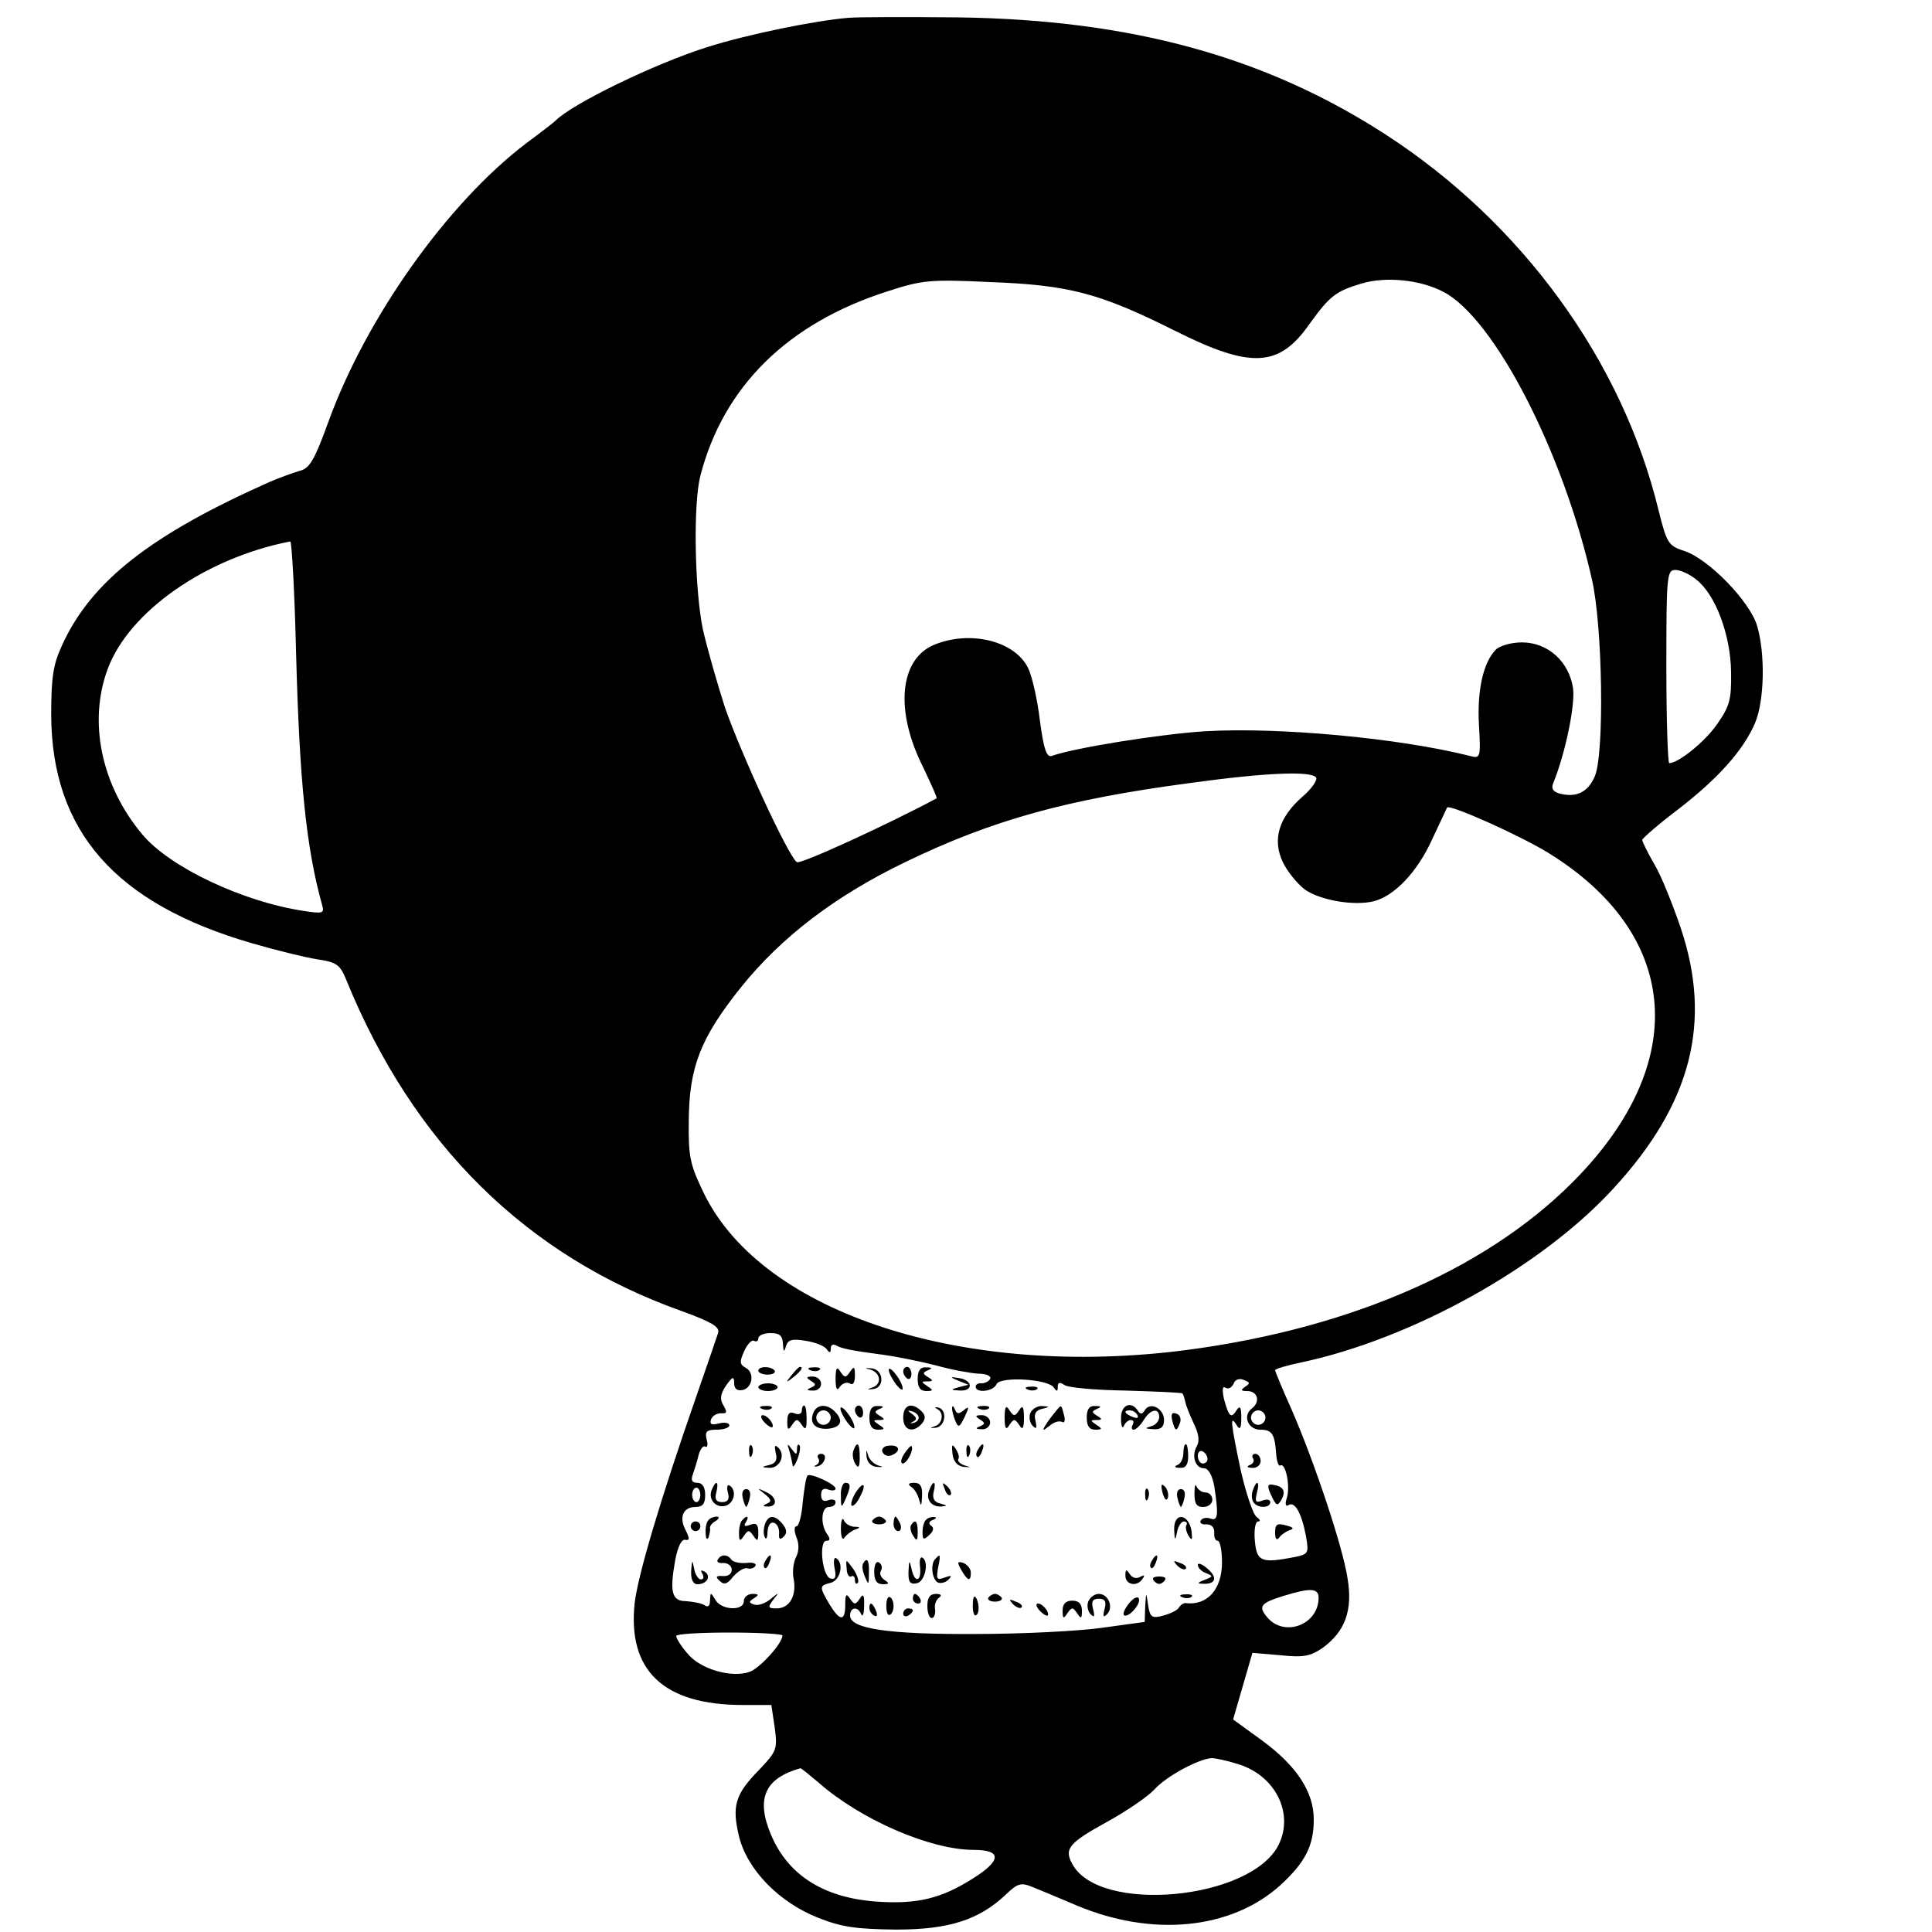 <?xml version="1.0" standalone="no"?>
<!DOCTYPE svg PUBLIC "-//W3C//DTD SVG 20010904//EN"
 "http://www.w3.org/TR/2001/REC-SVG-20010904/DTD/svg10.dtd">
<svg version="1.0" xmlns="http://www.w3.org/2000/svg"
 width="400pt" height="400pt" viewBox="0 0 400 400"
 preserveAspectRatio="xMidYMid meet">
<g transform="translate(0,400) scale(0.1,-0.1)"
fill="#000000" stroke="none">
<path d="M1755 3963 c-69 -6 -207 -34 -289 -60 -109 -34 -282 -118 -316 -153
-3 -3 -30 -24 -61 -47 -163 -124 -331 -361 -409 -576 -29 -80 -39 -97 -60
-102 -14 -4 -41 -14 -60 -22 -248 -110 -372 -207 -432 -340 -18 -39 -22 -66
-22 -143 1 -241 133 -391 416 -473 48 -14 109 -29 134 -33 41 -6 48 -11 61
-43 139 -341 374 -572 696 -686 60 -22 77 -32 74 -44 -3 -9 -23 -68 -45 -131
-74 -212 -121 -370 -128 -429 -15 -140 60 -211 224 -211 l59 0 7 -47 c6 -45 4
-49 -33 -88 -49 -50 -56 -74 -41 -137 17 -69 83 -137 165 -169 48 -19 79 -23
160 -24 110 0 172 20 228 73 24 23 31 25 55 15 15 -6 56 -23 91 -38 157 -66
320 -50 422 42 51 47 69 81 69 136 0 57 -35 111 -109 165 l-58 42 20 69 20 69
58 -5 c48 -5 62 -2 87 15 47 34 63 78 52 144 -10 66 -69 242 -116 350 -19 42
-34 79 -34 81 0 3 24 10 53 16 231 49 499 198 648 361 161 175 204 344 139
538 -17 50 -41 110 -55 133 -14 24 -25 47 -25 50 0 3 33 32 74 63 83 64 136
123 160 180 19 46 21 142 4 200 -15 51 -100 138 -150 155 -34 11 -37 16 -54
84 -75 310 -283 596 -566 779 -249 161 -527 237 -883 242 -104 1 -208 1 -230
-1z m1233 -567 c105 -54 248 -330 308 -596 22 -96 26 -359 6 -407 -14 -33 -38
-45 -73 -36 -14 4 -18 11 -13 22 25 62 45 159 41 195 -8 56 -52 96 -106 96
-22 0 -46 -7 -54 -15 -26 -26 -39 -84 -35 -156 4 -68 3 -70 -19 -64 -147 37
-396 60 -548 51 -95 -6 -274 -35 -317 -51 -11 -4 -17 13 -25 73 -5 43 -16 91
-24 108 -27 57 -120 80 -195 49 -72 -30 -82 -137 -22 -255 16 -34 29 -62 27
-63 -105 -56 -282 -137 -289 -132 -17 10 -115 223 -149 320 -16 50 -37 123
-46 163 -17 84 -20 258 -5 317 48 185 181 316 388 382 71 23 87 25 212 19 163
-6 227 -23 381 -100 159 -80 217 -77 280 13 42 58 54 68 108 84 50 15 121 8
169 -17z m-2375 -748 c7 -266 21 -404 54 -522 5 -17 1 -18 -38 -12 -127 19
-278 91 -334 158 -85 101 -113 233 -72 343 44 119 203 230 378 264 3 0 9 -104
12 -231z m2899 152 c40 -31 71 -115 72 -191 1 -57 -3 -71 -28 -107 -25 -37
-81 -82 -100 -82 -3 0 -6 90 -6 200 0 189 1 200 19 200 10 0 30 -9 43 -20z
m-787 -410 c3 -5 -10 -24 -29 -40 -49 -43 -62 -89 -40 -135 9 -19 30 -45 46
-57 32 -22 101 -34 142 -24 43 11 90 60 121 128 16 34 30 64 31 66 4 8 150
-57 210 -94 267 -165 294 -423 67 -664 -179 -190 -467 -319 -816 -365 -459
-60 -877 75 -999 323 -29 60 -33 75 -32 152 1 111 24 171 109 277 83 103 194
188 339 258 182 88 335 130 591 164 160 22 251 25 260 11z m-1104 -1172 c1
-17 2 -19 6 -6 4 14 12 17 41 12 20 -3 40 -11 44 -18 6 -8 8 -7 8 2 0 7 4 10
10 7 12 -7 31 -11 99 -20 29 -4 78 -14 109 -22 32 -9 71 -16 87 -17 17 0 28
-5 25 -11 -3 -5 -11 -9 -17 -9 -7 1 -13 -2 -13 -7 0 -14 37 -10 43 5 7 17 108
11 119 -7 6 -9 8 -8 8 2 0 9 4 10 13 4 6 -6 64 -11 127 -12 63 -2 116 -4 118
-6 2 -2 4 -9 6 -17 1 -7 9 -27 17 -44 11 -22 13 -37 7 -48 -12 -21 -3 -46 15
-46 9 0 17 -15 21 -37 9 -59 8 -73 -8 -67 -8 3 -17 1 -20 -4 -3 -5 2 -9 12 -8
10 0 16 -6 16 -16 -1 -10 2 -18 7 -18 5 0 9 -20 9 -45 0 -56 -31 -90 -76 -84
-4 0 -10 -4 -13 -9 -3 -6 -18 -13 -33 -17 -23 -6 -27 -4 -31 22 -4 28 -4 28
-6 -3 l-1 -32 -87 -12 c-49 -7 -167 -13 -263 -13 -182 -1 -260 11 -260 38 0
18 16 20 23 3 3 -7 6 1 6 17 1 23 -2 27 -9 15 -9 -13 -11 -13 -20 0 -8 12 -10
9 -10 -12 0 -36 -11 -35 -33 1 -21 36 -21 38 3 44 20 5 28 41 11 51 -4 3 -6
-6 -3 -21 4 -19 1 -24 -9 -21 -17 6 -24 78 -8 78 8 0 8 4 2 13 -15 20 -13 57
3 57 8 0 14 4 14 10 0 5 -7 7 -15 4 -10 -4 -15 0 -15 11 0 11 5 15 15 11 8 -3
15 -2 15 2 0 9 -52 33 -58 27 -3 -2 -7 -27 -10 -55 -2 -27 -8 -50 -13 -50 -5
0 -5 -10 0 -23 6 -14 5 -30 -1 -41 -5 -10 -8 -30 -5 -44 7 -35 -8 -62 -35 -62
-18 0 -19 2 -7 18 13 16 12 16 -6 1 -11 -9 -26 -14 -34 -11 -11 4 -11 6 0 13
11 7 10 9 -3 9 -10 0 -18 -7 -18 -15 0 -21 -47 -19 -59 3 -10 16 -10 16 -11
-1 0 -12 -4 -16 -12 -10 -7 4 -24 7 -38 8 -29 0 -34 19 -22 85 5 27 13 44 21
42 9 -2 9 3 1 19 -15 27 -6 49 20 49 15 0 20 7 20 25 0 16 -6 25 -16 25 -11 0
-14 5 -10 16 3 9 9 27 12 40 3 13 10 22 14 19 5 -3 6 4 3 15 -4 16 0 20 21 20
14 0 26 4 26 9 0 5 -10 7 -21 4 -16 -4 -20 -2 -17 8 3 8 12 13 21 13 12 -1 13
2 5 16 -8 13 -7 23 5 41 14 20 17 20 17 5 0 -11 6 -16 17 -14 21 4 26 36 7 46
-13 7 -13 13 -3 35 6 14 16 24 20 21 5 -3 9 0 9 5 0 6 11 11 25 11 19 0 25 -5
26 -22z m957 -89 c-10 -7 -9 -9 4 -9 22 0 28 -22 10 -36 -20 -15 -8 -44 17
-44 24 0 30 -8 33 -48 1 -17 5 -29 9 -26 11 6 21 -45 13 -68 -4 -13 -2 -18 4
-14 13 8 27 -17 36 -65 6 -35 5 -37 -25 -43 -68 -13 -77 -9 -81 34 -2 23 1 40
7 40 5 0 4 4 -3 9 -7 4 -22 48 -33 96 -21 100 -23 117 -9 95 7 -12 10 -8 10
15 0 22 -3 26 -10 15 -11 -18 -16 -13 -26 24 -4 19 -3 27 3 23 6 -4 13 0 17 8
3 9 12 12 21 8 13 -5 14 -7 3 -14z m42 -64 c0 -8 -7 -15 -15 -15 -8 0 -15 7
-15 15 0 8 7 15 15 15 8 0 15 -7 15 -15z m-120 -86 c0 -5 -4 -9 -10 -9 -5 0
-10 7 -10 16 0 8 5 12 10 9 6 -3 10 -10 10 -16z m-1050 -74 c0 -8 -4 -15 -8
-15 -5 0 -9 7 -9 15 0 8 4 15 9 15 4 0 8 -7 8 -15z m1280 -213 c0 -55 -69 -82
-105 -42 -21 24 -16 31 33 46 55 17 72 16 72 -4z m-1110 -78 c0 -16 -45 -66
-67 -75 -37 -14 -104 5 -130 38 -13 15 -23 31 -23 36 0 4 50 7 110 7 61 0 110
-3 110 -6z m942 -266 c78 -23 118 -102 85 -168 -58 -114 -372 -143 -427 -39
-17 31 -8 43 72 87 40 22 84 52 98 67 25 28 93 64 119 65 7 0 31 -5 53 -12z
m-868 -38 c87 -77 232 -140 322 -140 59 0 58 -22 -3 -60 -65 -41 -115 -53
-199 -47 -109 8 -183 55 -218 139 -31 74 -13 116 61 137 1 1 18 -13 37 -29z"/>
<path d="M1570 1162 c0 -4 9 -8 19 -8 11 0 17 4 15 8 -7 10 -34 10 -34 0z"/>
<path d="M1639 1153 c-13 -16 -12 -17 4 -4 16 13 21 21 13 21 -2 0 -10 -8 -17
-17z"/>
<path d="M1678 1163 c7 -3 16 -2 19 1 4 3 -2 6 -13 5 -11 0 -14 -3 -6 -6z"/>
<path d="M1730 1145 c0 -21 3 -26 9 -16 5 7 14 10 20 7 7 -5 11 1 11 16 0 19
-2 20 -10 8 -9 -13 -11 -13 -20 0 -7 12 -10 8 -10 -15z"/>
<path d="M1803 1164 c21 -7 23 -31 2 -37 -11 -4 -10 -4 2 -3 25 2 23 40 -2 43
-16 1 -16 1 -2 -3z"/>
<path d="M1840 1164 c0 -6 7 -19 15 -30 8 -10 14 -14 14 -9 0 6 -6 19 -14 29
-8 11 -15 15 -15 10z"/>
<path d="M1870 1161 c0 -6 4 -12 8 -15 5 -3 9 1 9 9 0 8 -4 15 -9 15 -4 0 -8
-4 -8 -9z"/>
<path d="M1900 1145 c0 -17 5 -25 18 -25 14 0 15 2 2 10 -13 9 -13 10 0 10 12
0 13 2 1 9 -11 7 -11 9 0 14 10 4 9 6 -3 6 -13 1 -18 -7 -18 -24z"/>
<path d="M1679 1141 c11 -7 11 -9 0 -14 -10 -4 -9 -6 4 -6 9 -1 17 6 17 14 0
8 -8 15 -17 15 -14 0 -15 -2 -4 -9z"/>
<path d="M1985 1141 l20 -8 -20 -5 c-18 -5 -17 -6 3 -7 29 -1 25 23 -4 26 -18
3 -18 2 1 -6z"/>
<path d="M1570 1128 c0 -4 9 -8 20 -8 11 0 20 4 20 8 0 4 -9 8 -20 8 -11 0
-20 -4 -20 -8z"/>
<path d="M2128 1123 c7 -3 16 -2 19 1 4 3 -2 6 -13 5 -11 0 -14 -3 -6 -6z"/>
<path d="M1578 1083 c7 -3 16 -2 19 1 4 3 -2 6 -13 5 -11 0 -14 -3 -6 -6z"/>
<path d="M1660 1079 c0 -6 -7 -9 -15 -5 -11 4 -15 -1 -15 -17 0 -18 2 -19 10
-7 9 13 11 13 20 0 8 -12 10 -9 10 13 0 15 -2 27 -5 27 -3 0 -5 -5 -5 -11z"/>
<path d="M1684 1075 c-9 -22 4 -35 31 -33 27 3 32 17 13 36 -16 16 -37 15 -44
-3z m36 -10 c0 -8 -7 -15 -15 -15 -8 0 -15 7 -15 15 0 8 7 15 15 15 8 0 15 -7
15 -15z"/>
<path d="M1740 1084 c0 -6 7 -19 15 -30 8 -10 14 -14 14 -9 0 6 -6 19 -14 29
-8 11 -15 15 -15 10z"/>
<path d="M1770 1081 c0 -6 4 -12 8 -15 5 -3 9 1 9 9 0 8 -4 15 -9 15 -4 0 -8
-4 -8 -9z"/>
<path d="M1800 1065 c0 -17 5 -25 18 -25 14 0 15 2 2 10 -13 9 -13 10 0 10 12
0 13 2 1 9 -11 7 -11 9 0 14 10 4 9 6 -3 6 -13 1 -18 -7 -18 -24z"/>
<path d="M1870 1065 c0 -27 21 -33 39 -12 8 10 7 17 -1 25 -20 20 -38 14 -38
-13z m32 0 c0 -5 -5 -10 -11 -11 -8 -2 -7 -1 0 3 8 4 7 8 -2 15 -11 8 -11 9
-1 6 8 -2 14 -8 14 -13z"/>
<path d="M1940 1083 c15 -7 12 -31 -5 -36 -11 -4 -10 -4 2 -3 21 2 25 38 5 42
-7 1 -8 0 -2 -3z"/>
<path d="M1971 1085 c0 -5 3 -18 7 -27 6 -15 9 -13 19 8 10 21 10 24 -2 14
-10 -8 -14 -8 -18 2 -3 7 -5 9 -6 3z"/>
<path d="M2028 1083 c7 -3 16 -2 19 1 4 3 -2 6 -13 5 -11 0 -14 -3 -6 -6z"/>
<path d="M2080 1065 c0 -23 3 -27 10 -15 9 13 11 13 20 0 7 -12 10 -8 10 15 0
23 -3 27 -10 15 -9 -13 -11 -13 -20 0 -7 12 -10 8 -10 -15z"/>
<path d="M2133 1074 c-3 -8 -1 -20 5 -26 8 -8 9 -5 6 10 -4 14 0 22 13 25 17
4 17 5 0 6 -10 0 -20 -6 -24 -15z"/>
<path d="M2185 1077 c-6 -7 -15 -19 -20 -27 -8 -13 -6 -13 8 -2 9 8 20 11 26
8 5 -3 7 3 4 14 -6 23 -5 23 -18 7z"/>
<path d="M2250 1065 c0 -17 5 -25 18 -25 14 0 15 2 2 10 -13 9 -13 10 0 10 12
0 13 2 1 9 -11 7 -11 9 0 14 10 4 9 6 -3 6 -13 1 -18 -7 -18 -24z"/>
<path d="M2321 1063 c0 -16 3 -22 6 -15 2 6 9 12 14 12 6 0 7 -4 4 -10 -3 -5
-2 -10 2 -10 5 0 14 9 21 20 14 23 32 26 32 6 0 -8 -8 -17 -17 -19 -14 -4 -12
-5 5 -6 16 -1 22 5 22 19 0 24 -29 39 -40 20 -5 -8 -9 -9 -14 -1 -14 22 -36
12 -35 -16z m34 7 c3 -6 -1 -7 -9 -4 -18 7 -21 14 -7 14 6 0 13 -4 16 -10z"/>
<path d="M2427 1059 c6 -23 9 -24 16 -5 3 8 0 17 -7 19 -10 4 -12 -1 -9 -14z"/>
<path d="M1582 1056 c7 -8 15 -12 17 -11 5 6 -10 25 -20 25 -5 0 -4 -6 3 -14z"/>
<path d="M2029 1061 c11 -7 11 -9 0 -14 -10 -4 -9 -6 4 -6 9 -1 17 6 17 14 0
8 -8 15 -17 15 -14 0 -15 -2 -4 -9z"/>
<path d="M1551 994 c0 -11 3 -14 6 -6 3 7 2 16 -1 19 -3 4 -6 -2 -5 -13z"/>
<path d="M1606 992 c4 -14 0 -22 -13 -25 -17 -4 -17 -5 0 -6 21 -1 34 26 19
41 -8 8 -9 5 -6 -10z"/>
<path d="M1634 997 c3 -10 6 -24 7 -30 0 -7 5 -1 10 12 5 13 7 26 4 29 -3 3
-5 -1 -5 -9 0 -12 -2 -11 -11 1 -9 12 -10 12 -5 -3z"/>
<path d="M1767 997 c-3 -8 -1 -20 4 -28 6 -10 9 -7 9 14 0 29 -5 35 -13 14z"/>
<path d="M1794 985 c1 -12 9 -21 21 -22 14 -1 15 0 3 3 -9 3 -19 13 -21 22 -3
12 -4 11 -3 -3z"/>
<path d="M1827 994 c3 -7 11 -10 19 -7 20 8 17 22 -5 20 -10 0 -17 -7 -14 -13z"/>
<path d="M1872 990 c-7 -11 -8 -20 -3 -20 9 0 24 30 18 36 -1 2 -8 -6 -15 -16z"/>
<path d="M1972 990 c2 -16 10 -25 23 -27 16 -1 16 -1 2 3 -9 3 -15 9 -13 13 3
4 0 13 -5 21 -8 12 -9 9 -7 -10z"/>
<path d="M2001 994 c0 -11 3 -14 6 -6 3 7 2 16 -1 19 -3 4 -6 -2 -5 -13z"/>
<path d="M2025 999 c-4 -6 -5 -12 -2 -15 2 -3 7 2 10 11 7 17 1 20 -8 4z"/>
<path d="M2450 991 c0 -11 -6 -22 -12 -24 -8 -3 -6 -6 5 -6 12 -1 17 7 17 24
0 14 -2 25 -5 25 -3 0 -5 -9 -5 -19z"/>
<path d="M1694 981 c4 -5 1 -12 -4 -14 -6 -3 -5 -4 2 -3 15 3 23 26 8 26 -6 0
-9 -4 -6 -9z"/>
<path d="M1473 914 c-7 -20 11 -38 31 -31 17 7 21 32 7 41 -5 4 -7 -3 -4 -14
4 -14 0 -20 -12 -20 -12 0 -16 6 -12 20 6 24 -1 27 -10 4z"/>
<path d="M1741 903 c0 -25 1 -26 9 -8 12 27 12 35 0 35 -5 0 -10 -12 -9 -27z"/>
<path d="M1771 909 c-7 -12 -10 -23 -8 -26 3 -3 11 5 17 17 15 28 8 35 -9 9z"/>
<path d="M1886 922 c7 -4 14 -16 17 -27 4 -15 5 -14 6 8 1 20 -4 27 -16 27
-12 0 -14 -3 -7 -8z"/>
<path d="M1924 915 c-8 -19 4 -35 24 -34 14 1 14 2 -1 6 -13 3 -17 11 -14 24
6 22 -1 26 -9 4z"/>
<path d="M1956 917 c3 -10 9 -15 12 -12 3 3 0 11 -7 18 -10 9 -11 8 -5 -6z"/>
<path d="M2407 909 c4 -13 8 -18 11 -10 2 7 -1 18 -6 23 -8 8 -9 4 -5 -13z"/>
<path d="M2473 908 c0 -21 4 -28 18 -28 11 0 19 7 19 15 0 8 -6 15 -14 15 -8
0 -16 6 -19 13 -2 6 -4 0 -4 -15z"/>
<path d="M1538 898 c2 -10 6 -18 7 -18 1 0 5 8 7 18 3 11 0 19 -7 19 -7 0 -10
-8 -7 -19z"/>
<path d="M1583 907 c14 -11 15 -16 5 -20 -9 -4 -9 -6 -1 -6 23 -2 23 18 1 29
-21 10 -22 10 -5 -3z"/>
<path d="M2371 904 c0 -11 3 -14 6 -6 3 7 2 16 -1 19 -3 4 -6 -2 -5 -13z"/>
<path d="M2438 898 c2 -10 6 -18 7 -18 1 0 5 8 7 18 3 11 0 19 -7 19 -7 0 -10
-8 -7 -19z"/>
<path d="M1467 853 c-4 -3 -7 -16 -6 -27 0 -12 3 -15 6 -9 2 7 4 15 3 19 -1 4
4 11 12 15 7 5 8 9 2 9 -6 0 -14 -3 -17 -7z"/>
<path d="M1537 853 c-4 -3 -7 -16 -7 -27 0 -17 2 -18 10 -6 9 13 11 13 20 0 8
-12 10 -11 10 7 0 17 -4 21 -17 16 -11 -4 -14 -3 -9 5 8 13 3 16 -7 5z"/>
<path d="M1584 845 c-3 -8 -4 -20 -1 -27 3 -7 6 -2 6 10 1 14 6 22 14 19 6 -2
11 -12 10 -22 -1 -12 2 -14 10 -6 7 7 6 15 -3 26 -16 19 -29 19 -36 0z"/>
<path d="M1741 835 c0 -16 3 -25 7 -19 4 6 14 14 22 17 12 4 12 6 -2 6 -9 1
-19 7 -21 14 -3 6 -6 -1 -6 -18z"/>
<path d="M1806 852 c-2 -4 4 -8 14 -8 10 0 16 4 14 8 -3 4 -9 8 -14 8 -5 0
-11 -4 -14 -8z"/>
<path d="M1850 845 c0 -8 4 -15 10 -15 5 0 7 7 4 15 -4 8 -8 15 -10 15 -2 0
-4 -7 -4 -15z"/>
<path d="M1917 853 c-4 -3 -7 -15 -7 -25 0 -16 2 -17 14 -6 9 8 10 15 4 19 -6
4 -5 9 3 12 8 3 9 6 3 6 -6 1 -14 -2 -17 -6z"/>
<path d="M2431 833 c1 -23 2 -24 6 -5 2 12 9 22 14 22 6 0 8 -4 5 -8 -2 -4 0
-14 5 -22 7 -11 8 -8 6 10 -6 37 -37 40 -36 3z"/>
<path d="M1430 840 c0 -5 5 -10 10 -10 6 0 10 5 10 10 0 6 -4 10 -10 10 -5 0
-10 -4 -10 -10z"/>
<path d="M1886 842 c-2 -4 -1 -14 5 -22 7 -12 9 -10 9 8 0 23 -5 28 -14 14z"/>
<path d="M1486 771 c-3 -5 2 -8 12 -7 9 0 17 -6 17 -14 0 -9 -8 -14 -19 -13
-14 1 -15 -2 -6 -10 9 -9 16 -7 28 9 10 11 23 19 29 17 6 -2 14 0 17 5 3 5 -6
8 -19 6 -14 -1 -27 2 -31 7 -7 11 -21 12 -28 0z"/>
<path d="M1585 769 c-4 -6 -5 -12 -2 -15 2 -3 7 2 10 11 7 17 1 20 -8 4z"/>
<path d="M1905 755 c3 -31 -12 -33 -18 -2 -4 18 -5 17 -6 -6 -1 -22 3 -28 17
-25 17 3 26 44 12 53 -5 3 -7 -6 -5 -20z"/>
<path d="M1937 773 c-11 -10 -8 -41 4 -49 6 -3 16 -1 22 5 9 9 7 10 -7 5 -16
-6 -18 -4 -14 19 6 29 5 31 -5 20z"/>
<path d="M2385 769 c-4 -6 -5 -12 -2 -15 2 -3 7 2 10 11 7 17 1 20 -8 4z"/>
<path d="M1431 748 c-1 -18 4 -28 13 -28 20 0 29 17 15 26 -8 4 -9 3 -5 -4 4
-7 3 -12 -3 -12 -5 0 -12 10 -14 23 -4 19 -4 18 -6 -5z"/>
<path d="M1753 752 c0 -11 5 -18 9 -16 4 3 8 0 8 -7 0 -7 3 -10 6 -6 3 3 -1
16 -9 28 -16 22 -16 22 -14 1z"/>
<path d="M1787 763 c-3 -5 -1 -17 4 -28 7 -17 8 -17 8 8 1 27 -4 34 -12 20z"/>
<path d="M1810 746 c0 -18 5 -26 18 -26 13 0 14 2 3 9 -7 5 -11 13 -7 19 3 6
2 13 -4 17 -6 4 -10 -5 -10 -19z"/>
<path d="M1990 750 c13 -23 20 -26 20 -6 0 8 -7 16 -15 20 -13 4 -14 2 -5 -14z"/>
<path d="M2437 759 c7 -7 15 -10 18 -7 3 3 -2 9 -12 12 -14 6 -15 5 -6 -5z"/>
<path d="M2480 760 c0 -6 8 -14 17 -17 15 -6 15 -7 -3 -14 -16 -6 -16 -8 -2
-8 26 -1 29 14 7 32 -10 9 -19 12 -19 7z"/>
<path d="M2330 738 c0 -20 25 -24 36 -6 5 7 3 8 -6 3 -7 -4 -16 -2 -21 6 -7
11 -9 10 -9 -3z"/>
<path d="M2390 726 c7 -7 13 -7 20 0 6 6 3 10 -10 10 -13 0 -16 -4 -10 -10z"/>
<path d="M1835 675 c0 -13 3 -21 8 -18 4 2 7 10 7 18 0 8 -3 16 -7 18 -5 3 -8
-5 -8 -18z"/>
<path d="M1890 690 c0 -5 5 -10 11 -10 5 0 7 5 4 10 -3 6 -8 10 -11 10 -2 0
-4 -4 -4 -10z"/>
<path d="M1920 675 c0 -14 4 -25 9 -25 5 0 8 8 7 18 -2 9 2 20 8 24 7 5 4 8
-6 8 -13 0 -18 -8 -18 -25z"/>
<path d="M2014 675 c0 -13 3 -22 7 -19 8 4 6 30 -2 38 -3 3 -5 -5 -5 -19z"/>
<path d="M2046 692 c-2 -4 4 -8 14 -8 10 0 16 4 14 8 -3 4 -9 8 -14 8 -5 0
-11 -4 -14 -8z"/>
<path d="M2253 684 c-3 -8 -1 -20 5 -26 8 -8 9 -5 5 11 -4 15 -1 21 12 21 13
0 16 -6 12 -21 -4 -16 -3 -19 5 -11 14 14 3 42 -17 42 -9 0 -18 -7 -22 -16z"/>
<path d="M2338 681 c-9 -11 -14 -22 -11 -25 8 -7 35 22 31 34 -2 6 -11 2 -20
-9z"/>
<path d="M2448 693 c7 -3 16 -2 19 1 4 3 -2 6 -13 5 -11 0 -14 -3 -6 -6z"/>
<path d="M2097 679 c7 -7 15 -10 18 -7 3 3 -2 9 -12 12 -14 6 -15 5 -6 -5z"/>
<path d="M2200 665 c0 -17 2 -17 10 -5 9 13 11 13 20 0 8 -12 10 -12 10 5 0
14 -6 21 -20 21 -14 0 -20 -7 -20 -21z"/>
<path d="M1800 671 c0 -6 4 -13 10 -16 6 -3 7 1 4 9 -7 18 -14 21 -14 7z"/>
<path d="M2152 666 c7 -8 15 -12 17 -11 5 6 -10 25 -20 25 -5 0 -4 -6 3 -14z"/>
<path d="M1870 659 c0 -5 5 -7 10 -4 6 3 10 8 10 11 0 2 -4 4 -10 4 -5 0 -10
-5 -10 -11z"/>
<path d="M2594 981 c4 -5 0 -12 -6 -14 -8 -3 -6 -6 5 -6 9 -1 17 6 17 14 0 8
-5 15 -11 15 -5 0 -8 -4 -5 -9z"/>
<path d="M2594 915 c-3 -8 -3 -19 1 -25 8 -13 35 -13 35 0 0 5 -7 7 -17 3 -13
-5 -15 -2 -11 15 7 25 0 30 -8 7z"/>
<path d="M2632 904 c10 -22 13 -23 21 -9 10 18 4 28 -18 31 -11 2 -12 -3 -3
-22z"/>
<path d="M2640 827 c0 -13 3 -17 8 -11 4 6 14 13 22 16 10 3 8 6 -8 10 -18 5
-22 2 -22 -15z"/>
</g>
</svg>
